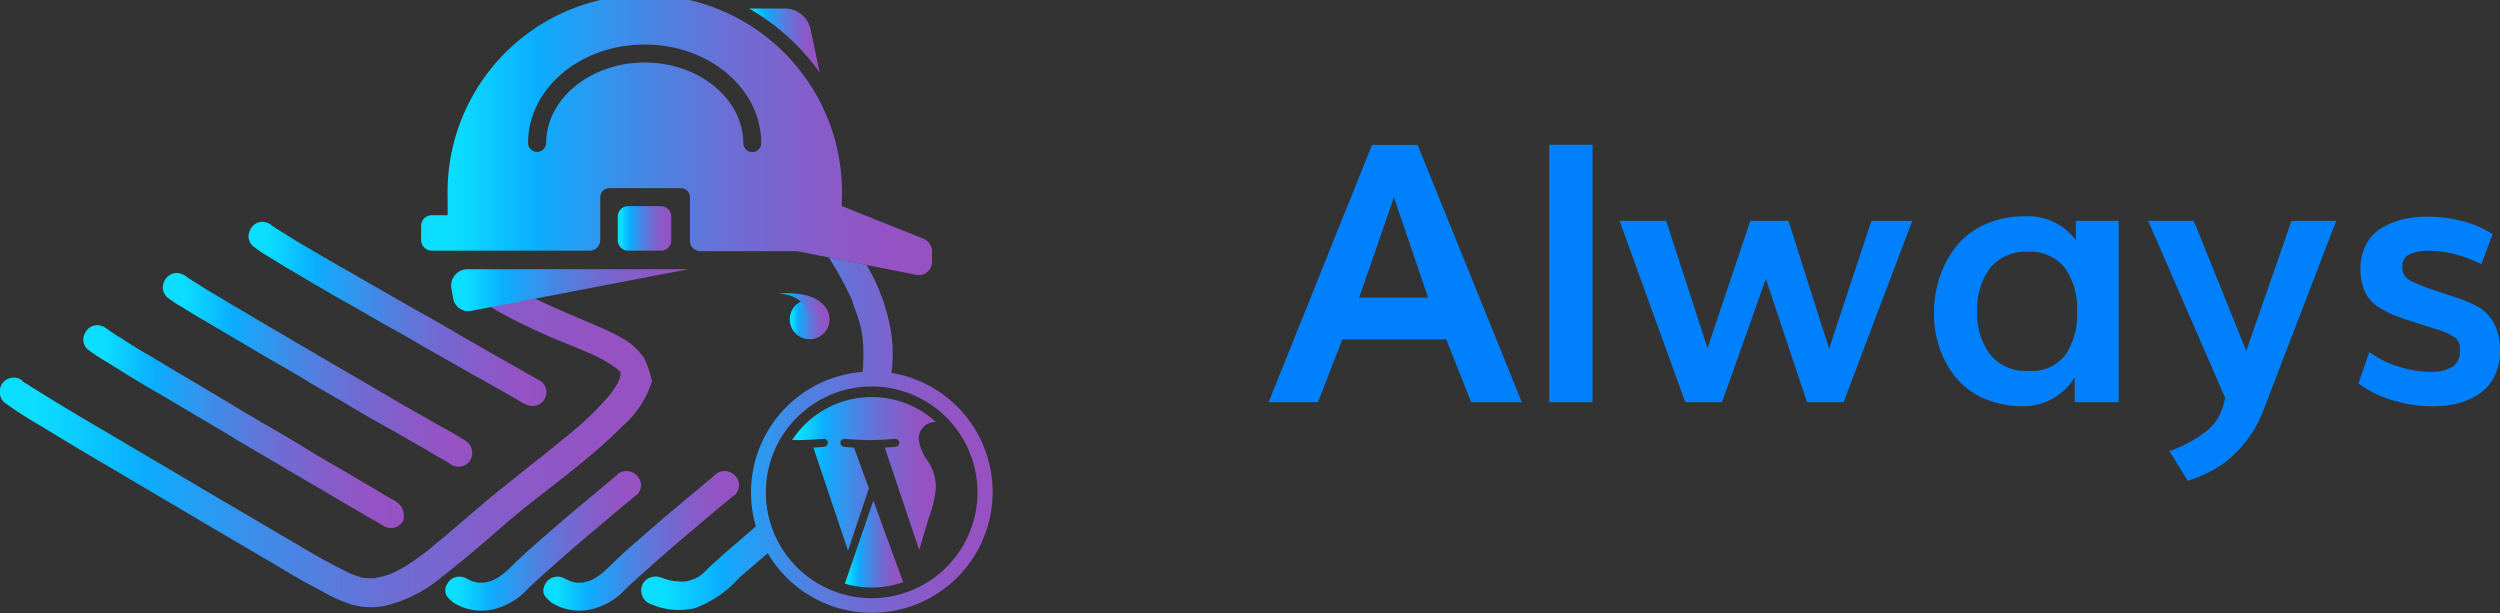 <svg xmlns="http://www.w3.org/2000/svg" xmlns:xlink="http://www.w3.org/1999/xlink" width="138.174" height="33.884" viewBox="0 0 138.174 33.884">
  <rect x="0" y="0" width="138.174" height="33.884" fill="#333333" stroke="none"/>
  <defs>
    <linearGradient id="linear-gradient" x1="0.003" y1="-2.596" x2="1" y2="-2.596" gradientUnits="objectBoundingBox">
      <stop offset="0.066" stop-color="#0bdeff"/>
      <stop offset="0.226" stop-color="#0baeff"/>
      <stop offset="0.288" stop-color="#1ea2f7"/>
      <stop offset="0.45" stop-color="#4985e4"/>
      <stop offset="0.606" stop-color="#6c6ed5"/>
      <stop offset="0.753" stop-color="#845ecb"/>
      <stop offset="0.888" stop-color="#9354c4"/>
      <stop offset="1" stop-color="#9851c2"/>
    </linearGradient>
    <linearGradient id="linear-gradient-2" x1="0.003" y1="-2.596" x2="0.999" y2="-2.596" xlink:href="#linear-gradient"/>
    <linearGradient id="linear-gradient-3" x1="-0.004" y1="0.765" x2="0.992" y2="0.765" xlink:href="#linear-gradient"/>
    <linearGradient id="linear-gradient-4" x1="-0.003" y1="0.616" x2="1" y2="0.616" xlink:href="#linear-gradient"/>
    <linearGradient id="linear-gradient-5" x1="0" y1="0.034" x2="1" y2="0.034" xlink:href="#linear-gradient"/>
    <linearGradient id="linear-gradient-6" x1="-0.004" y1="-0.504" x2="0.999" y2="-0.504" xlink:href="#linear-gradient"/>
    <linearGradient id="linear-gradient-7" x1="-0.007" y1="-0.2" x2="0.995" y2="-0.2" xlink:href="#linear-gradient"/>
    <linearGradient id="linear-gradient-8" x1="-0.235" y1="189.916" x2="0.804" y2="189.916" xlink:href="#linear-gradient"/>
    <linearGradient id="linear-gradient-9" x1="0.219" y1="-112.431" x2="1.309" y2="-112.431" xlink:href="#linear-gradient"/>
    <linearGradient id="linear-gradient-10" x1="-0.201" y1="-73.159" x2="1.396" y2="-73.159" xlink:href="#linear-gradient"/>
    <linearGradient id="linear-gradient-11" x1="-0.17" y1="-96.266" x2="0.68" y2="-96.266" xlink:href="#linear-gradient"/>
    <linearGradient id="linear-gradient-12" x1="0.425" y1="-52.95" x2="1.472" y2="-52.95" xlink:href="#linear-gradient"/>
    <linearGradient id="linear-gradient-13" x1="0.186" y1="-48.565" x2="0.966" y2="-48.565" xlink:href="#linear-gradient"/>
    <linearGradient id="linear-gradient-14" x1="0" y1="0.5" x2="1" y2="0.5" xlink:href="#linear-gradient"/>
    <linearGradient id="linear-gradient-16" x1="0" y1="1.903" x2="0.998" y2="1.903" xlink:href="#linear-gradient"/>
    <linearGradient id="linear-gradient-17" x1="-0.001" y1="9.383" x2="1.003" y2="9.383" xlink:href="#linear-gradient"/>
    <linearGradient id="linear-gradient-18" x1="0" y1="1.861" x2="1" y2="1.861" xlink:href="#linear-gradient"/>
    <linearGradient id="linear-gradient-19" x1="0" y1="4.822" x2="1.005" y2="4.822" xlink:href="#linear-gradient"/>
    <linearGradient id="linear-gradient-20" x1="0" y1="2.147" x2="1" y2="2.147" xlink:href="#linear-gradient"/>
  </defs>
  <g id="Always" transform="translate(-5276.653 -722.26)">
    <path id="Caminho_14087" data-name="Caminho 14087" d="M5.117-5.781H8.926Q7.8-9.111,7.041-11.318,6.406-9.473,5.117-5.781ZM.117,0,5.83-14.219H8.35L14.111,0h-2.8L9.932-3.467H4.189L2.842,0ZM15.625,0V-14.229h2.393V0Zm7.52,0L19.512-10.02H22.09q1.523,4.688,2.285,7.041.391-1.182,2.363-7.041h2.109q.254.781.708,2.222t.83,2.617Q30.762-4,31.1-2.959q.283-.889,2.334-7.061h2.256L31.895,0H29.873Q27.813-6.162,27.6-6.816,27.217-5.732,25.176,0ZM42.119-1.729a2.343,2.343,0,0,0,2.046-.894A4.021,4.021,0,0,0,44.8-5.01a3.877,3.877,0,0,0-.679-2.417,2.429,2.429,0,0,0-2.056-.884A2.5,2.5,0,0,0,40-7.422a3.7,3.7,0,0,0-.718,2.393A3.739,3.739,0,0,0,40-2.627,2.545,2.545,0,0,0,42.119-1.729Zm-.3,1.953a5.23,5.23,0,0,1-2.187-.439,4.138,4.138,0,0,1-1.553-1.172,5.3,5.3,0,0,1-.889-1.631,5.862,5.862,0,0,1-.3-1.885A6.273,6.273,0,0,1,37.2-6.89,5.613,5.613,0,0,1,38.11-8.6,4.208,4.208,0,0,1,39.7-9.819a5.289,5.289,0,0,1,2.236-.454,3.267,3.267,0,0,1,2.793,1.318V-10.02H47.1V0H44.668V-1.367A3.324,3.324,0,0,1,41.816.225Zm9.1,4.121L49.9,2.705a7.536,7.536,0,0,0,2.036-1.089A2.742,2.742,0,0,0,52.852.264l.137-.488L48.73-10.02h2.52l2.9,7.188,2.5-7.187h2.471L55.059.547a6.584,6.584,0,0,1-1.1,1.831,6,6,0,0,1-1.426,1.245A7.369,7.369,0,0,1,50.918,4.346ZM64.531.225a7.559,7.559,0,0,1-2.422-.371,5.819,5.819,0,0,1-1.758-.889l.605-1.738a5.1,5.1,0,0,0,1.553.786,5.786,5.786,0,0,0,1.807.308,2.241,2.241,0,0,0,1.226-.273.985.985,0,0,0,.415-.889v-.176a.69.69,0,0,0-.244-.532,3.558,3.558,0,0,0-1.123-.5l-1.426-.459q-.547-.176-.908-.327a5.189,5.189,0,0,1-.737-.386,2.138,2.138,0,0,1-.586-.513,2.316,2.316,0,0,1-.342-.684,3.014,3.014,0,0,1-.132-.933,2.874,2.874,0,0,1,.3-1.338,2.3,2.3,0,0,1,.825-.908,4.006,4.006,0,0,1,1.172-.493,5.835,5.835,0,0,1,1.416-.161,7.717,7.717,0,0,1,1.914.244,5.462,5.462,0,0,1,1.68.723l-.625,1.66a6.632,6.632,0,0,0-1.372-.527,5.442,5.442,0,0,0-1.421-.215,2.616,2.616,0,0,0-1.2.205.71.71,0,0,0-.371.674A.873.873,0,0,0,62.891-7a1.269,1.269,0,0,0,.488.361,9.946,9.946,0,0,0,1.191.459l1.3.439a5.493,5.493,0,0,1,1.255.576,2.229,2.229,0,0,1,.762.889,3.219,3.219,0,0,1,.288,1.445,3.146,3.146,0,0,1-.22,1.2,2.517,2.517,0,0,1-.576.879,3.071,3.071,0,0,1-.84.566,4.109,4.109,0,0,1-.981.317A5.588,5.588,0,0,1,64.531.225Z" transform="translate(5346.653 744.488)" fill="#0080fc"/>
    <g id="Grupo_7153" data-name="Grupo 7153" transform="translate(5005.006 387.611)">
      <g id="Grupo_7156" data-name="Grupo 7156" transform="translate(271.647 334.649)">
        <g id="Grupo_7154" data-name="Grupo 7154" transform="translate(24.597 26.032)">
          <path id="Caminho_14057" data-name="Caminho 14057" d="M490.165,531.025a3.013,3.013,0,0,0,.655.314,2.91,2.91,0,0,0,1.571.078,3.718,3.718,0,0,0,1.859-1.074c.262-.262.55-.524.812-.759.707-.629,1.414-1.257,2.148-1.886l2.043-1.728c.341-.288.707-.576,1.048-.864h.026a.759.759,0,0,0,0-1.1.872.872,0,0,0-.55-.236c-.079,0-.131.026-.21.026a.582.582,0,0,0-.34.209c-.576.471-1.126.943-1.7,1.414-1.074.89-2.121,1.807-3.169,2.724-.262.236-.5.471-.759.707a7.836,7.836,0,0,1-.838.76l.157-.131a2.9,2.9,0,0,1-.681.393l.183-.079a2.263,2.263,0,0,1-.6.157c.079,0,.131-.026.21-.026a2.326,2.326,0,0,1-.6,0c.079,0,.131.026.21.026a2.078,2.078,0,0,1-.576-.157c.052.026.131.052.183.079l-.314-.157a.8.8,0,0,0-.6-.079.741.741,0,0,0-.471.367.7.7,0,0,0-.078.6,1.922,1.922,0,0,0,.393.419Z" transform="translate(-484.314 -523.771)" fill="url(#linear-gradient)"/>
          <path id="Caminho_14058" data-name="Caminho 14058" d="M450.78,531.025a3.012,3.012,0,0,0,.655.314,2.91,2.91,0,0,0,1.571.078,3.718,3.718,0,0,0,1.859-1.074c.262-.262.55-.524.812-.759.707-.629,1.414-1.257,2.148-1.886l2.043-1.728c.34-.288.707-.576,1.048-.864h.026a.759.759,0,0,0,0-1.1.873.873,0,0,0-.55-.236c-.078,0-.131.026-.21.026a.582.582,0,0,0-.34.209c-.576.471-1.126.943-1.7,1.414-1.074.89-2.121,1.807-3.169,2.724-.262.236-.5.471-.759.707a7.823,7.823,0,0,1-.838.76c.052-.052.1-.079.157-.131a2.9,2.9,0,0,1-.681.393l.183-.079a2.263,2.263,0,0,1-.6.157c.079,0,.131-.026.21-.026a2.324,2.324,0,0,1-.6,0c.079,0,.131.026.21.026a2.08,2.08,0,0,1-.576-.157c.052.026.131.052.183.079l-.314-.157a.8.8,0,0,0-.6-.079.741.741,0,0,0-.471.367.7.7,0,0,0-.079.6,1.44,1.44,0,0,0,.393.419Z" transform="translate(-450.349 -523.771)" fill="url(#linear-gradient-2)"/>
        </g>
        <circle id="Elipse_317" data-name="Elipse 317" cx="1.1" cy="1.1" r="1.1" transform="translate(43.649 16.551)" fill="url(#linear-gradient-3)"/>
        <g id="Grupo_7155" data-name="Grupo 7155" transform="translate(4.601 12.256)">
          <path id="Caminho_14059" data-name="Caminho 14059" d="M387.553,432.464c-.131-.079-.236-.131-.367-.21-.34-.183-.681-.393-1.021-.576-.5-.288-1.021-.576-1.519-.864-.629-.367-1.257-.707-1.859-1.074-.681-.393-1.362-.786-2.069-1.178s-1.414-.812-2.1-1.2c-.707-.393-1.336-.786-2.017-1.152-.576-.34-1.178-.681-1.755-1.021-.445-.262-.891-.524-1.336-.812-.262-.157-.524-.314-.786-.5l-.079-.079c.052.052.1.079.157.131h0a.937.937,0,0,0-.55-.236.754.754,0,0,0-.55.236.873.873,0,0,0-.236.55.754.754,0,0,0,.236.55,7.825,7.825,0,0,0,.76.524c.393.236.812.5,1.2.733.55.314,1.1.655,1.65.969.655.393,1.31.76,1.964,1.126.707.393,1.388.812,2.1,1.2s1.388.786,2.1,1.2c.655.367,1.283.733,1.938,1.1.55.314,1.074.6,1.624.917.393.21.786.445,1.152.655l.55.314h.026a.818.818,0,0,0,.6.078.74.74,0,0,0,.471-.367.753.753,0,0,0-.288-1.021Z" transform="translate(-362.333 -423.691)" fill="url(#linear-gradient-4)"/>
          <path id="Caminho_14060" data-name="Caminho 14060" d="M353.77,453.511l-.393-.236c-.367-.209-.707-.419-1.074-.6-.524-.314-1.047-.6-1.6-.917-.655-.367-1.309-.759-1.938-1.126-.707-.419-1.44-.838-2.148-1.257-.733-.419-1.467-.864-2.2-1.283-.707-.419-1.388-.812-2.1-1.231-.6-.367-1.2-.707-1.807-1.074-.471-.288-.943-.55-1.388-.838-.262-.157-.55-.341-.812-.524a.362.362,0,0,0-.1-.079c.052.052.1.079.157.131h0a.937.937,0,0,0-.55-.236.754.754,0,0,0-.55.236.874.874,0,0,0-.236.55.753.753,0,0,0,.236.55,5.129,5.129,0,0,0,.786.524c.419.262.838.524,1.257.759l1.729,1.022c.681.393,1.362.812,2.043,1.2.733.419,1.467.838,2.174,1.283.733.419,1.467.838,2.2,1.283.681.393,1.336.786,2.017,1.152.576.314,1.126.655,1.7.969.393.236.812.471,1.2.707a6.6,6.6,0,0,1,.576.341.026.026,0,0,1,.026.026.819.819,0,0,0,.6.079.74.74,0,0,0,.471-.367.809.809,0,0,0-.288-1.048Z" transform="translate(-332.635 -441.411)" fill="url(#linear-gradient-5)"/>
          <path id="Caminho_14061" data-name="Caminho 14061" d="M322.381,474.938c-.131-.079-.262-.157-.419-.236-.367-.21-.733-.445-1.1-.655-.55-.314-1.1-.655-1.65-.969-.681-.393-1.362-.786-2.017-1.2-.733-.445-1.493-.89-2.226-1.309-.76-.445-1.519-.89-2.279-1.362-.733-.419-1.44-.864-2.174-1.283-.629-.367-1.257-.76-1.886-1.126-.5-.288-.969-.576-1.44-.89a9.2,9.2,0,0,1-.838-.55.362.362,0,0,0-.1-.079c.052.052.1.079.157.131h0a.937.937,0,0,0-.55-.236.754.754,0,0,0-.55.236.873.873,0,0,0-.236.55.754.754,0,0,0,.236.55,8.82,8.82,0,0,0,.812.55c.419.262.864.524,1.31.812.6.367,1.2.733,1.807,1.074l2.121,1.257c.76.445,1.519.89,2.278,1.362l2.278,1.336c.707.419,1.414.838,2.1,1.231.6.341,1.178.707,1.781,1.048.419.236.838.5,1.257.733.209.1.393.236.6.34a.026.026,0,0,1,.026.026.773.773,0,0,0,1.074-.288.945.945,0,0,0-.367-1.047Z" transform="translate(-305.07 -459.46)" fill="url(#linear-gradient-6)"/>
        </g>
        <path id="Caminho_14062" data-name="Caminho 14062" d="M307.2,449.532a3.693,3.693,0,0,0-1.283-1.1c-.576-.314-1.2-.576-1.807-.838-.733-.314-1.44-.6-2.226-.969a17.457,17.457,0,0,1-2.383-1.283c-.183-.1-.34-.236-.524-.34l-2.017.393a12.587,12.587,0,0,0,2.593,1.833,33.279,33.279,0,0,0,3.4,1.571c.183.079.183.079.393.157l.55.236c.314.131.6.262.917.419.236.131.471.262.707.419.026.026.183.157.078.052-.078-.079.052.052.079.052.026.026.079.052.1.1l.026.026v-.026c0,.026.026.026.052.052h0l-.026-.026c.026.026.052.079.079.079h0v-.026a.091.091,0,0,1,.026.052v0h0a.026.026,0,0,0,.026.026v-.026c0,.052.026.079,0,.026h0v.079a.114.114,0,0,1-.026.078c0,.052-.026.079-.026.131,0,.026-.026.078-.026.1.052-.131,0,0,0,.026h0v-.026h0c-.052.079-.079.183-.131.262a1.764,1.764,0,0,1-.183.288c-.026.052-.052.079-.079.131a.026.026,0,0,1-.026.026c.052-.052-.026.026-.026.052a.092.092,0,0,0,.026-.052v.026a17.9,17.9,0,0,1-2.593,2.488c-1.1.917-2.226,1.781-3.326,2.671-1.231.969-2.383,2.017-3.588,3.012a4.557,4.557,0,0,0-.393.34c-.079.052-.131.1-.21.157l-.052.052h0l-.026.026c-.026,0-.026.026-.052.026-.262.21-.524.393-.786.576a6.234,6.234,0,0,1-.786.471,2.642,2.642,0,0,1-.393.183.026.026,0,0,0-.026.026h-.026a.373.373,0,0,1-.157.052,1.923,1.923,0,0,1-.367.1c-.052,0-.34.1-.367.079h-.21a1.883,1.883,0,0,1-.341-.026h-.052a.484.484,0,0,1-.183-.052,2.044,2.044,0,0,1-.367-.131h-.026c-.052-.026-.131-.052-.183-.079-.157-.079-.288-.131-.419-.21-.655-.34-1.31-.681-1.964-1.074-.969-.576-1.964-1.152-2.933-1.729-1.493-.864-2.986-1.755-4.452-2.619-1.519-.89-3.012-1.781-4.531-2.671-1.074-.629-2.148-1.283-3.2-1.938-.131-.079-.262-.183-.419-.262a.261.261,0,0,1-.131-.1c-.026,0-.026-.026-.052-.052-.052-.052,0,0,.052.026a.8.8,0,0,0-1.048.052.815.815,0,0,0,0,1.126A22.479,22.479,0,0,0,274,453.408c1.309.812,2.645,1.6,3.981,2.383,1.545.917,3.064,1.807,4.609,2.724,1.283.759,2.593,1.519,3.876,2.279.6.34,1.179.707,1.781,1.048.419.236.838.445,1.257.681a8,8,0,0,0,1.6.707,3.981,3.981,0,0,0,1.755.079,7.519,7.519,0,0,0,3.221-1.624c1.257-.969,2.462-2.017,3.666-3.064,2.069-1.755,4.374-3.3,6.286-5.238a5.483,5.483,0,0,0,1.65-2.488,5.276,5.276,0,0,0-.471-1.362Zm-15.609,12.335Z" transform="translate(-271.647 -429.812)" fill="url(#linear-gradient-7)"/>
        <path id="Caminho_14063" data-name="Caminho 14063" d="M411.686,566.2Z" transform="translate(-392.394 -534.329)" fill="#fff"/>
        <path id="Caminho_14064" data-name="Caminho 14064" d="M412,566.2Z" transform="translate(-392.681 -534.329)" fill="#fff"/>
        <path id="Caminho_14065" data-name="Caminho 14065" d="M416.376,567.533Z" transform="translate(-396.455 -535.478)" fill="#fff"/>
        <path id="Caminho_14066" data-name="Caminho 14066" d="M416.566,567.533Z" transform="translate(-396.619 -535.478)" fill="#fff"/>
        <path id="Caminho_14067" data-name="Caminho 14067" d="M427.031,565.82Z" transform="translate(-405.643 -534)" fill="#fff"/>
        <path id="Caminho_14068" data-name="Caminho 14068" d="M457.972,433.271l.026.026c-.026-.026-.026-.052-.026-.026C457.945,433.245,457.972,433.245,457.972,433.271Z" transform="translate(-432.315 -419.679)" fill="url(#linear-gradient-8)"/>
        <path id="Caminho_14069" data-name="Caminho 14069" d="M516.457,492.338a.092.092,0,0,0,.026-.052h0c.052-.052,0,.052-.026.052Z" transform="translate(-482.76 -470.575)" fill="url(#linear-gradient-9)"/>
        <path id="Caminho_14070" data-name="Caminho 14070" d="M519.881,487.071c.052-.131,0,0,0,.026h0Z" transform="translate(-485.713 -466.042)" fill="url(#linear-gradient-10)"/>
        <path id="Caminho_14071" data-name="Caminho 14071" d="M519.881,483.244c0,.026.026.026.052.052h0c-.026-.026-.052-.026-.052-.052Z" transform="translate(-485.713 -462.791)" fill="url(#linear-gradient-11)"/>
        <path id="Caminho_14072" data-name="Caminho 14072" d="M520.288,484.957h0c0,.026-.026.079-.026.1A.261.261,0,0,1,520.288,484.957Z" transform="translate(-486.041 -464.268)" fill="url(#linear-gradient-12)"/>
        <path id="Caminho_14073" data-name="Caminho 14073" d="M520.314,484.084h0c0,.026.026.052,0,0h0c-.026-.026-.026-.052-.052-.052v-.026a.092.092,0,0,1,.026.052v0h0a.026.026,0,0,1,.026.026Z" transform="translate(-486.041 -463.447)" fill="url(#linear-gradient-13)"/>
        <path id="Caminho_14074" data-name="Caminho 14074" d="M546.065,568.1Z" transform="translate(-508.283 -535.97)" fill="#fff"/>
        <path id="Caminho_14075" data-name="Caminho 14075" d="M546.519,568.1Z" transform="translate(-508.684 -535.97)" fill="#fff"/>
        <path id="Caminho_14076" data-name="Caminho 14076" d="M542.921,444.4a7.758,7.758,0,0,0-.039-2.4,10.671,10.671,0,0,0-1.335-3.586L539.454,438a17.659,17.659,0,0,1,1.1,1.959c.026.026.157.34.235.5-.026-.026-.026-.026,0,.026v.026a.026.026,0,0,1-.023-.012.1.1,0,0,0,.023.039c.026.026.026.078.052.131.026.1.08.183.106.288a6.937,6.937,0,0,1,.314,1.048l.078.472v.1c0,.078.026.157.026.235,0,.314.026.629,0,.943a2.54,2.54,0,0,1-.026.445v.078a.173.173,0,0,1-.008.05,6.68,6.68,0,0,0-5.9,8.535c-.579.516-1.18,1.021-1.765,1.525l-.838.76a4.181,4.181,0,0,1-.34.34c-.026,0-.131.1-.131.1a.548.548,0,0,1-.157.1c-.078.026-.132.078-.211.1h-.026a.263.263,0,0,1-.078.026,1.5,1.5,0,0,1-.366.1h-.235c-.131,0-.237-.026-.368-.026h-.052a.2.2,0,0,0-.1-.026,3.172,3.172,0,0,1-.471-.131.091.091,0,0,0-.052-.026h-.026a.827.827,0,0,0-1.021.314.8.8,0,0,0,.288,1.075,3.852,3.852,0,0,0,2.592.288,6.129,6.129,0,0,0,2.462-1.7c.519-.445,1.038-.886,1.551-1.332a6.675,6.675,0,1,0,6.842-9.967Zm-1.087,12.436a5.854,5.854,0,0,1-5.122-3.025,5.847,5.847,0,0,1-.73-2.826,5.857,5.857,0,0,1,5.182-5.811,5.675,5.675,0,0,1,.669-.039,5.742,5.742,0,0,1,.954.078,5.851,5.851,0,0,1-.954,11.623Z" transform="translate(-493.655 -423.774)" fill="url(#linear-gradient-14)"/>
        <path id="Caminho_14077" data-name="Caminho 14077" d="M604.363,437.965a.011.011,0,0,0,0-.006l2.095.42a0,0,0,0,0,0,0Z" transform="translate(-558.564 -423.74)" fill="url(#linear-gradient-14)"/>
        <path id="Caminho_14078" data-name="Caminho 14078" d="M585.513,453.332a1.871,1.871,0,0,0-1.7-.917s2.724-.367,2.855,1.414Z" transform="translate(-540.843 -436.179)" fill="url(#linear-gradient-16)"/>
        <path id="Caminho_14079" data-name="Caminho 14079" d="M576.3,341.606l-.5-2.383a1.451,1.451,0,0,0-1.388-1.152H572.4a12.315,12.315,0,0,1,3.9,3.536Z" transform="translate(-530.998 -337.599)" fill="url(#linear-gradient-17)"/>
        <path id="Caminho_14080" data-name="Caminho 14080" d="M468.516,347.848l-4.53-1.807v-.366a10.9,10.9,0,1,0-21.789-.131v1h-.864a.592.592,0,0,0-.6.6v.76a.593.593,0,0,0,.6.6h8.7a.593.593,0,0,0,.6-.6v-2.356a.5.5,0,0,1,.5-.5h3.955a.5.5,0,0,1,.5.5v2.409a.582.582,0,0,0,.577.577h5.368l1.732.345,2.094.416,2.749.548a.734.734,0,0,0,.864-.708v-.6A.778.778,0,0,0,468.516,347.848Zm-9.532-4.793a.513.513,0,0,1-.446-.523c-.026-2.436-2.461-4.427-5.447-4.427s-5.422,1.99-5.448,4.427a.5.5,0,1,1-1,.026c0-3.012,2.881-5.448,6.443-5.448s6.442,2.436,6.442,5.448A.494.494,0,0,1,458.985,343.055Z" transform="translate(-417.457 -334.649)" fill="url(#linear-gradient-18)"/>
        <path id="Caminho_14081" data-name="Caminho 14081" d="M520.267,417.412h1.807a.581.581,0,0,1,.576.576V419.3a.581.581,0,0,1-.576.576h-1.807a.581.581,0,0,1-.576-.576v-1.309A.581.581,0,0,1,520.267,417.412Z" transform="translate(-485.549 -406.02)" fill="url(#linear-gradient-19)"/>
        <path id="Caminho_14082" data-name="Caminho 14082" d="M452.806,443.785l.1.55a.844.844,0,0,0,1,.681l11.995-2.3H453.7a.9.9,0,0,0-.89,1.074Z" transform="translate(-427.857 -427.836)" fill="url(#linear-gradient-20)"/>
      </g>
      <g id="Grupo_7157" data-name="Grupo 7157" transform="translate(314.565 356.599)">
        <path id="Caminho_14083" data-name="Caminho 14083" d="M612.449,535.676l-1.578,4.586a5.261,5.261,0,0,0,3.233-.084.458.458,0,0,1-.037-.073Z" transform="translate(-607.096 -529.955)" fill="url(#linear-gradient-14)"/>
        <path id="Caminho_14084" data-name="Caminho 14084" d="M583.449,518.919a5.261,5.261,0,0,0,2.965,4.734l-2.509-6.875A5.243,5.243,0,0,0,583.449,518.919Z" transform="translate(-583.449 -513.659)" fill="url(#linear-gradient-14)"/>
        <path id="Caminho_14085" data-name="Caminho 14085" d="M597.684,499.11a2.772,2.772,0,0,0-.433-1.451,2.461,2.461,0,0,1-.517-1.234.911.911,0,0,1,.883-.934c.023,0,.045,0,.068,0a5.26,5.26,0,0,0-7.948.991c.123,0,.239.006.339.006.55,0,1.4-.067,1.4-.067a.217.217,0,0,1,.034.433s-.285.033-.6.05l1.915,5.7,1.151-3.453-.82-2.245c-.283-.017-.552-.05-.552-.05a.217.217,0,0,1,.033-.433s.869.067,1.386.067c.55,0,1.4-.067,1.4-.067a.217.217,0,0,1,.033.433s-.285.033-.6.05l1.9,5.655.525-1.753A6.36,6.36,0,0,0,597.684,499.11Z" transform="translate(-588.872 -494.115)" fill="url(#linear-gradient-14)"/>
        <path id="Caminho_14086" data-name="Caminho 14086" d="M642.851,514a4.051,4.051,0,0,1,.036.541,4.961,4.961,0,0,1-.4,1.884l-1.607,4.646A5.26,5.26,0,0,0,642.851,514Z" transform="translate(-632.975 -511.259)" fill="url(#linear-gradient-14)"/>
      </g>
    </g>
  </g>
</svg>

